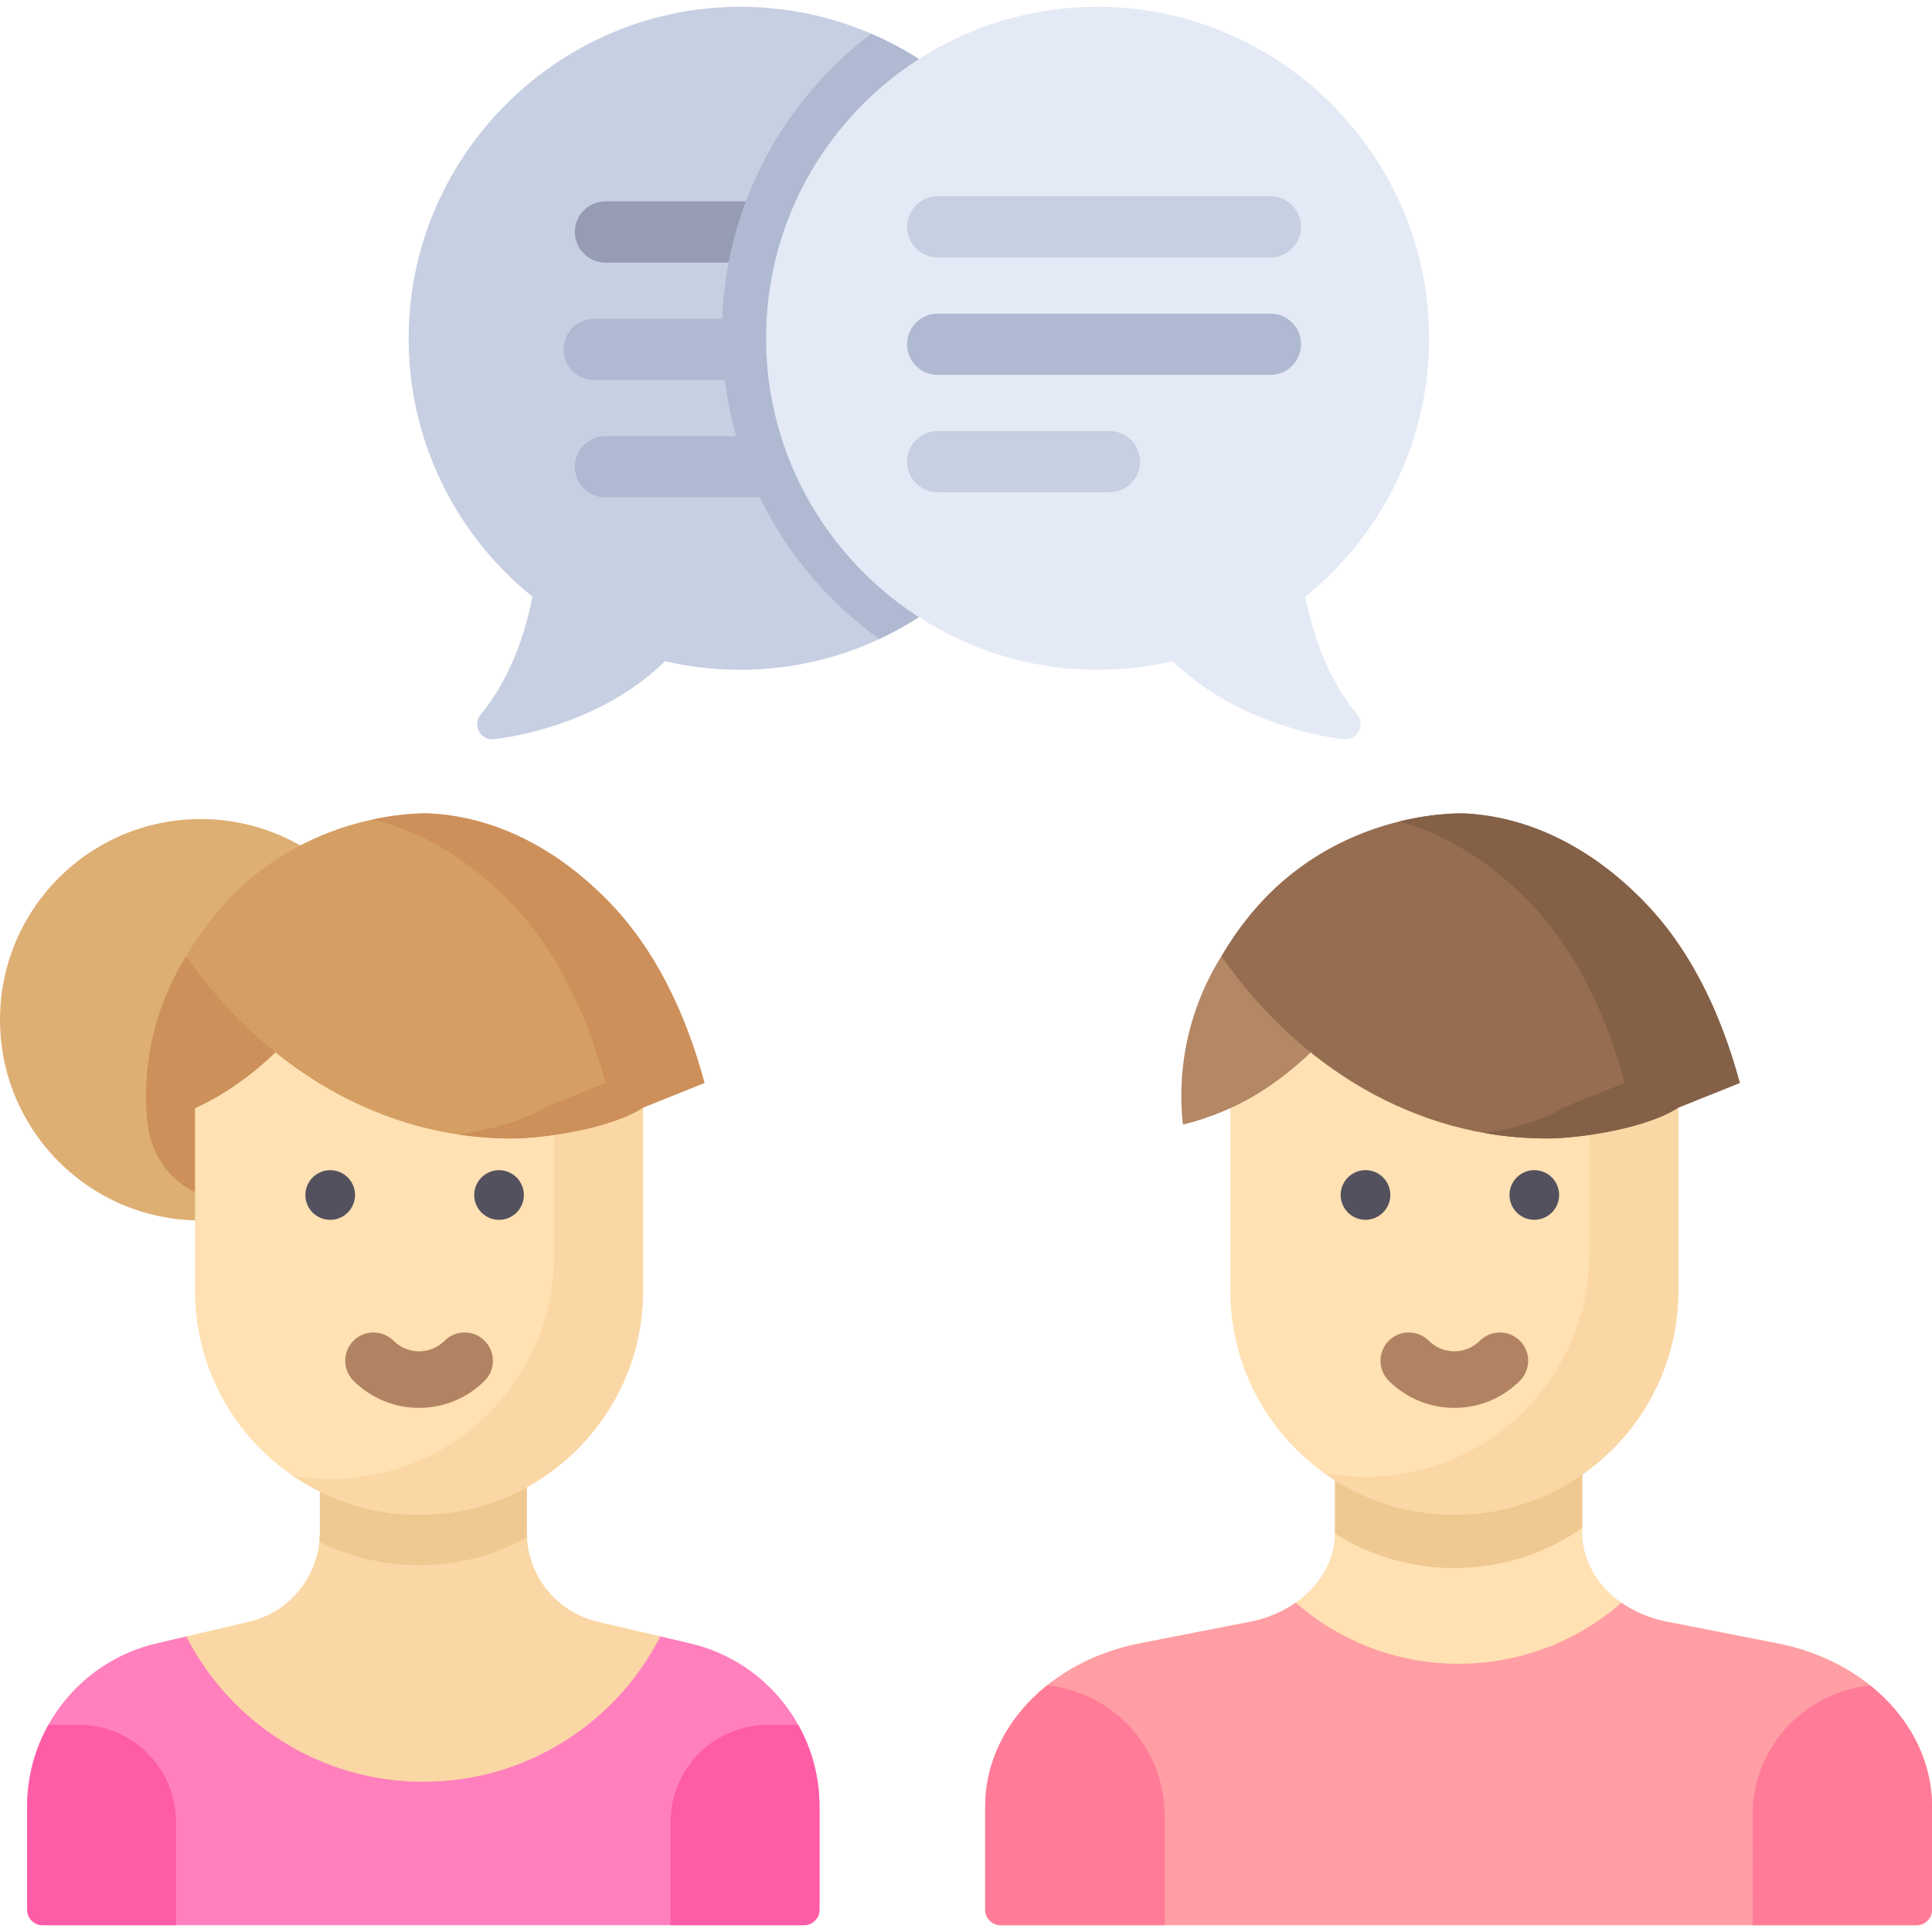 <?xml version="1.0" encoding="iso-8859-1"?>
<!-- Generator: Adobe Illustrator 19.0.0, SVG Export Plug-In . SVG Version: 6.00 Build 0)  -->
<svg version="1.1" id="Capa_1" xmlns="http://www.w3.org/2000/svg" xmlns:xlink="http://www.w3.org/1999/xlink" x="0px" y="0px"
	 viewBox="0 0 512 512" style="enable-background:new 0 0 512 512;" xml:space="preserve">
<path style="fill:#FFE1B3;" d="M471.03,435.504l-29.278-5.733c-13.148-2.574-22.446-12.386-22.446-23.685v-27.772h-65.523v27.772
	c0,11.299-9.298,21.111-22.446,23.685l-29.277,5.733c-23.998,4.699-40.97,22.608-40.97,43.233v27.352
	c0,2.271,1.841,4.112,4.112,4.112h242.685c2.271,0,4.112-1.841,4.112-4.112v-27.353C512,458.112,495.028,440.203,471.03,435.504z"/>
<path style="fill:#F0C891;" d="M385.412,415.556L385.412,415.556c12.602,0,24.284-3.93,33.895-10.626v-26.617h-65.523v27.772
	c0,0.115-0.007,0.228-0.009,0.343C362.935,412.209,373.782,415.556,385.412,415.556z"/>
<path style="fill:#FFE1B3;" d="M385.413,401.415L385.413,401.415c-32.786,0-59.364-26.578-59.364-59.364V293.52
	c0-32.786,26.578-59.364,59.364-59.364l0,0c32.786,0,59.364,26.578,59.364,59.364v48.533
	C444.776,374.838,418.198,401.415,385.413,401.415z"/>
<path style="fill:#B28362;" d="M385.413,373.103c-6.292,0-12.583-2.395-17.374-7.185c-2.929-2.929-2.929-7.678,0-10.606
	c2.93-2.93,7.677-2.929,10.607-0.001c3.732,3.73,9.803,3.732,13.536,0c2.929-2.929,7.678-2.928,10.606,0.001
	s2.928,7.678-0.001,10.606C397.997,370.708,391.704,373.103,385.413,373.103z"/>
<path style="fill:#FAD7A5;" d="M396.356,235.166c15.061,10.767,24.879,28.399,24.879,48.324v48.533
	c0,32.786-26.578,59.364-59.364,59.364l0,0c-3.739,0-7.396-0.349-10.943-1.011c9.72,6.949,21.624,11.039,34.484,11.039l0,0
	c32.786,0,59.364-26.578,59.364-59.364V293.52C444.776,264.473,423.914,240.303,396.356,235.166z"/>
<path style="fill:#B48765;" d="M323.676,253.39c-3.001,4.807-7.029,12.551-9.161,22.827c-1.849,8.912-1.614,16.553-1.036,21.818
	c7.223-1.783,12.859-4.334,16.764-6.433c1.541-0.828,9.159-4.997,17.105-12.694l0,0L323.676,253.39z"/>
<path style="fill:#966D50;" d="M461.056,286.983c-5.055-18.727-13.449-36.559-27.103-49.766
	c-4.426-4.281-21.057-20.368-45.672-21.64c0,0-25.685-1.327-47.864,17.546c-6.691,5.694-12.201,12.597-16.74,20.266
	c20.643,29.536,51.613,48.318,86.241,48.318c8.528,0,26.345-2.601,34.859-8.188"/>
<path style="fill:#846047;" d="M433.952,237.217c-4.426-4.281-21.057-20.368-45.672-21.64c0,0-7.286-0.376-17.447,2.123
	c17.406,4.798,29.033,16.043,32.624,19.517c13.654,13.207,22.048,31.039,27.103,49.766l-16.279,6.536
	c-4.945,3.245-13.027,5.481-20.605,6.786c5.303,0.921,10.725,1.402,16.241,1.402c8.527,0,26.345-2.601,34.859-8.188l16.279-6.536
	C456,268.256,447.606,250.425,433.952,237.217z"/>
<g>
	<circle style="fill:#53515E;" cx="361.87" cy="316.68" r="6.58"/>
	<circle style="fill:#53515E;" cx="406.61" cy="316.68" r="6.58"/>
</g>
<path style="fill:#FF9EA4;" d="M471.03,435.504l-29.278-5.733c-4.551-0.891-8.639-2.65-12.042-5.037
	c-11.542,10.078-26.639,16.185-43.165,16.185c-16.525,0-31.624-6.107-43.165-16.185c-3.402,2.387-7.491,4.146-12.042,5.037
	l-29.277,5.733c-23.998,4.699-40.97,22.608-40.97,43.233v27.352c0,2.271,1.841,4.112,4.112,4.112h242.685
	c2.271,0,4.112-1.841,4.112-4.112v-27.353C512,458.112,495.028,440.203,471.03,435.504z"/>
<g>
	<path style="fill:#FF7B97;" d="M277.462,446.671c-10.18,8.162-16.37,19.616-16.37,32.065v27.352c0,2.271,1.841,4.112,4.112,4.112
		h43.439v-29.072C308.642,463.167,294.967,448.402,277.462,446.671z"/>
	<path style="fill:#FF7B97;" d="M495.63,446.671c-17.506,1.731-31.181,16.496-31.181,34.457l0.05,29.072h43.389
		c2.271,0,4.112-1.841,4.112-4.112v-27.353C512,466.288,505.81,454.834,495.63,446.671z"/>
</g>
<circle style="fill:#DEAF73;" cx="53.19" cy="270.25" r="53.19"/>
<path style="fill:#FF80BD;" d="M182.885,435.507l-7.887-1.845H49.373l-7.887,1.846c-20.083,4.699-34.285,22.608-34.285,43.233
	v27.349c0,2.271,1.841,4.112,4.112,4.112h201.746c2.271,0,4.112-1.841,4.112-4.112v-27.35
	C217.17,458.115,202.968,440.206,182.885,435.507z"/>
<path style="fill:#FAD7A5;" d="M112.185,472.188c27.417,0,51.16-15.667,62.812-38.526l-16.613-3.887
	c-11.002-2.574-18.783-12.386-18.783-23.686v-27.773H84.77v27.773c0,11.3-7.781,21.111-18.783,23.686l-16.613,3.887
	C61.025,456.521,84.768,472.188,112.185,472.188z"/>
<circle style="fill:#CD905A;" cx="61.66" cy="295.7" r="22.596"/>
<path style="fill:#F0C891;" d="M139.601,406.089v-27.773H84.77v27.773c0,0.843-0.049,1.677-0.133,2.501
	c7.957,3.962,16.923,6.202,26.416,6.202l0,0c10.367,0,20.11-2.664,28.592-7.335C139.619,407.003,139.601,406.547,139.601,406.089z"
	/>
<path style="fill:#FFE1B3;" d="M111.052,401.418L111.052,401.418c-32.786,0-59.365-26.578-59.365-59.365V293.52
	c0-32.786,26.578-59.365,59.365-59.365l0,0c32.786,0,59.365,26.578,59.365,59.365v48.533
	C170.417,374.84,143.838,401.418,111.052,401.418z"/>
<path style="fill:#FAD7A5;" d="M120.921,234.988c15.666,10.687,25.955,28.676,25.955,49.071v48.533
	c0,32.786-26.578,59.365-59.365,59.365l0,0c-3.364,0-6.657-0.294-9.868-0.832c9.518,6.493,21.019,10.294,33.41,10.294l0,0
	c32.786,0,59.365-26.578,59.365-59.365v-48.533C170.417,264.098,149.007,239.69,120.921,234.988z"/>
<path style="fill:#CD905A;" d="M49.315,253.39c-3.001,4.807-7.029,12.551-9.161,22.827c-1.849,8.912-1.614,16.554-1.036,21.818
	c7.223-1.783,12.859-4.334,16.764-6.433c1.541-0.828,9.159-4.997,17.105-12.694l0,0L49.315,253.39z"/>
<path style="fill:#D59F63;" d="M186.696,286.984c-5.055-18.727-13.449-36.559-27.104-49.767
	c-4.426-4.281-21.057-20.369-45.672-21.64c0,0-25.686-1.327-47.865,17.546c-3.346,2.847-6.396,5.996-9.177,9.393
	c-2.781,3.396-5.293,7.039-7.563,10.874c20.644,29.536,51.614,48.319,86.242,48.319c8.528,0,26.345-2.601,34.859-8.188
	L186.696,286.984z"/>
<path style="fill:#CD905A;" d="M159.593,237.218c-4.426-4.281-21.057-20.369-45.672-21.64c0,0-6.227-0.316-15.19,1.607
	c18.518,4.452,30.902,16.428,34.629,20.033c13.654,13.208,22.048,31.039,27.104,49.767l-16.279,6.536
	c-5.405,3.547-14.56,5.889-22.707,7.128c4.614,0.692,9.311,1.061,14.081,1.061c8.528,0,26.345-2.601,34.859-8.188l16.279-6.536
	C181.641,268.257,173.247,250.425,159.593,237.218z"/>
<g>
	<circle style="fill:#53515E;" cx="87.51" cy="316.69" r="6.58"/>
	<circle style="fill:#53515E;" cx="132.25" cy="316.69" r="6.58"/>
</g>
<g>
	<path style="fill:#FF5CA6;" d="M20.829,457.085h-7.974c-3.616,6.418-5.654,13.795-5.654,21.563v27.441
		c0,2.271,1.841,4.112,4.112,4.112h35.351V482.92C46.664,468.652,35.097,457.085,20.829,457.085z"/>
	<path style="fill:#FF5CA6;" d="M203.542,457.085h7.974c3.616,6.418,5.654,13.795,5.654,21.563v27.441
		c0,2.271-1.841,4.112-4.112,4.112h-35.351V482.92C177.707,468.652,189.274,457.085,203.542,457.085z"/>
</g>
<path style="fill:#B28362;" d="M111.052,373.103c-6.292,0-12.584-2.395-17.374-7.184c-2.929-2.929-2.93-7.678-0.001-10.606
	c2.929-2.93,7.678-2.929,10.606-0.001c3.732,3.732,9.805,3.732,13.537,0c2.929-2.928,7.678-2.929,10.606,0.001
	c2.929,2.929,2.928,7.678-0.001,10.606C123.636,370.708,117.344,373.103,111.052,373.103z"/>
<path style="fill:#C7CFE2;" d="M196.762,1.801C148.5,1.473,108.641,40.755,108.3,89.017c-0.198,27.935,12.648,52.874,32.803,69.101
	c-1.922,9.753-5.816,21.668-13.697,31.218c-2.329,2.822-0.077,7.007,3.554,6.557c4.056-0.502,8.58-1.369,13.401-2.816
	c5.647-1.694,19.896-6.16,31.865-17.84c7.121,1.652,14.574,2.438,22.243,2.241c46.742-1.204,84.672-39.438,85.523-86.187
	C284.883,42.225,245.545,2.133,196.762,1.801z"/>
<path style="fill:#959CB3;" d="M206.991,69.59h-46.529c-4.483,0-8.117-3.634-8.117-8.117s3.633-8.117,8.117-8.117h46.529
	c4.483,0,8.117,3.634,8.117,8.117C215.108,65.956,211.474,69.59,206.991,69.59z"/>
<g>
	<path style="fill:#AFB9D2;" d="M203.043,100.703H157.48c-4.483,0-8.117-3.634-8.117-8.117s3.633-8.117,8.117-8.117h45.562
		c4.483,0,8.117,3.634,8.117,8.117S207.526,100.703,203.043,100.703z"/>
	<path style="fill:#AFB9D2;" d="M209.931,131.816h-49.47c-4.483,0-8.117-3.634-8.117-8.117c0-4.483,3.633-8.117,8.117-8.117h49.47
		c4.483,0,8.117,3.634,8.117,8.117C218.048,128.182,214.414,131.816,209.931,131.816z"/>
	<path style="fill:#AFB9D2;" d="M191.331,90.281c0.591,32.442,16.94,61.263,41.687,79.049
		c29.578-13.794,50.346-43.595,50.973-78.039c0.671-36.872-21.38-68.672-53.084-82.343
		C206.401,27.468,190.726,57.057,191.331,90.281z"/>
</g>
<path style="fill:#E4EAF5;" d="M290.271,1.801c48.262-0.328,88.121,38.954,88.462,87.216c0.198,27.935-12.648,52.874-32.803,69.101
	c1.922,9.753,5.816,21.668,13.697,31.218c2.329,2.822,0.077,7.007-3.554,6.557c-4.056-0.502-8.58-1.369-13.401-2.816
	c-5.647-1.694-19.896-6.16-31.865-17.84c-7.121,1.652-14.574,2.438-22.243,2.241c-46.742-1.204-84.672-39.438-85.523-86.187
	C202.149,42.225,241.488,2.133,290.271,1.801z"/>
<path style="fill:#C7CFE2;" d="M336.677,68.237h-88.178c-4.483,0-8.117-3.634-8.117-8.117s3.633-8.117,8.117-8.117h88.178
	c4.483,0,8.117,3.634,8.117,8.117C344.794,64.603,341.16,68.237,336.677,68.237z"/>
<path style="fill:#AFB9D2;" d="M336.677,99.35h-88.178c-4.483,0-8.117-3.634-8.117-8.117s3.633-8.117,8.117-8.117h88.178
	c4.483,0,8.117,3.634,8.117,8.117S341.16,99.35,336.677,99.35z"/>
<path style="fill:#C7CFE2;" d="M294.016,130.464h-45.518c-4.483,0-8.117-3.634-8.117-8.117s3.633-8.117,8.117-8.117h45.518
	c4.483,0,8.117,3.634,8.117,8.117S298.499,130.464,294.016,130.464z"/>
<g>
</g>
<g>
</g>
<g>
</g>
<g>
</g>
<g>
</g>
<g>
</g>
<g>
</g>
<g>
</g>
<g>
</g>
<g>
</g>
<g>
</g>
<g>
</g>
<g>
</g>
<g>
</g>
<g>
</g>
</svg>
